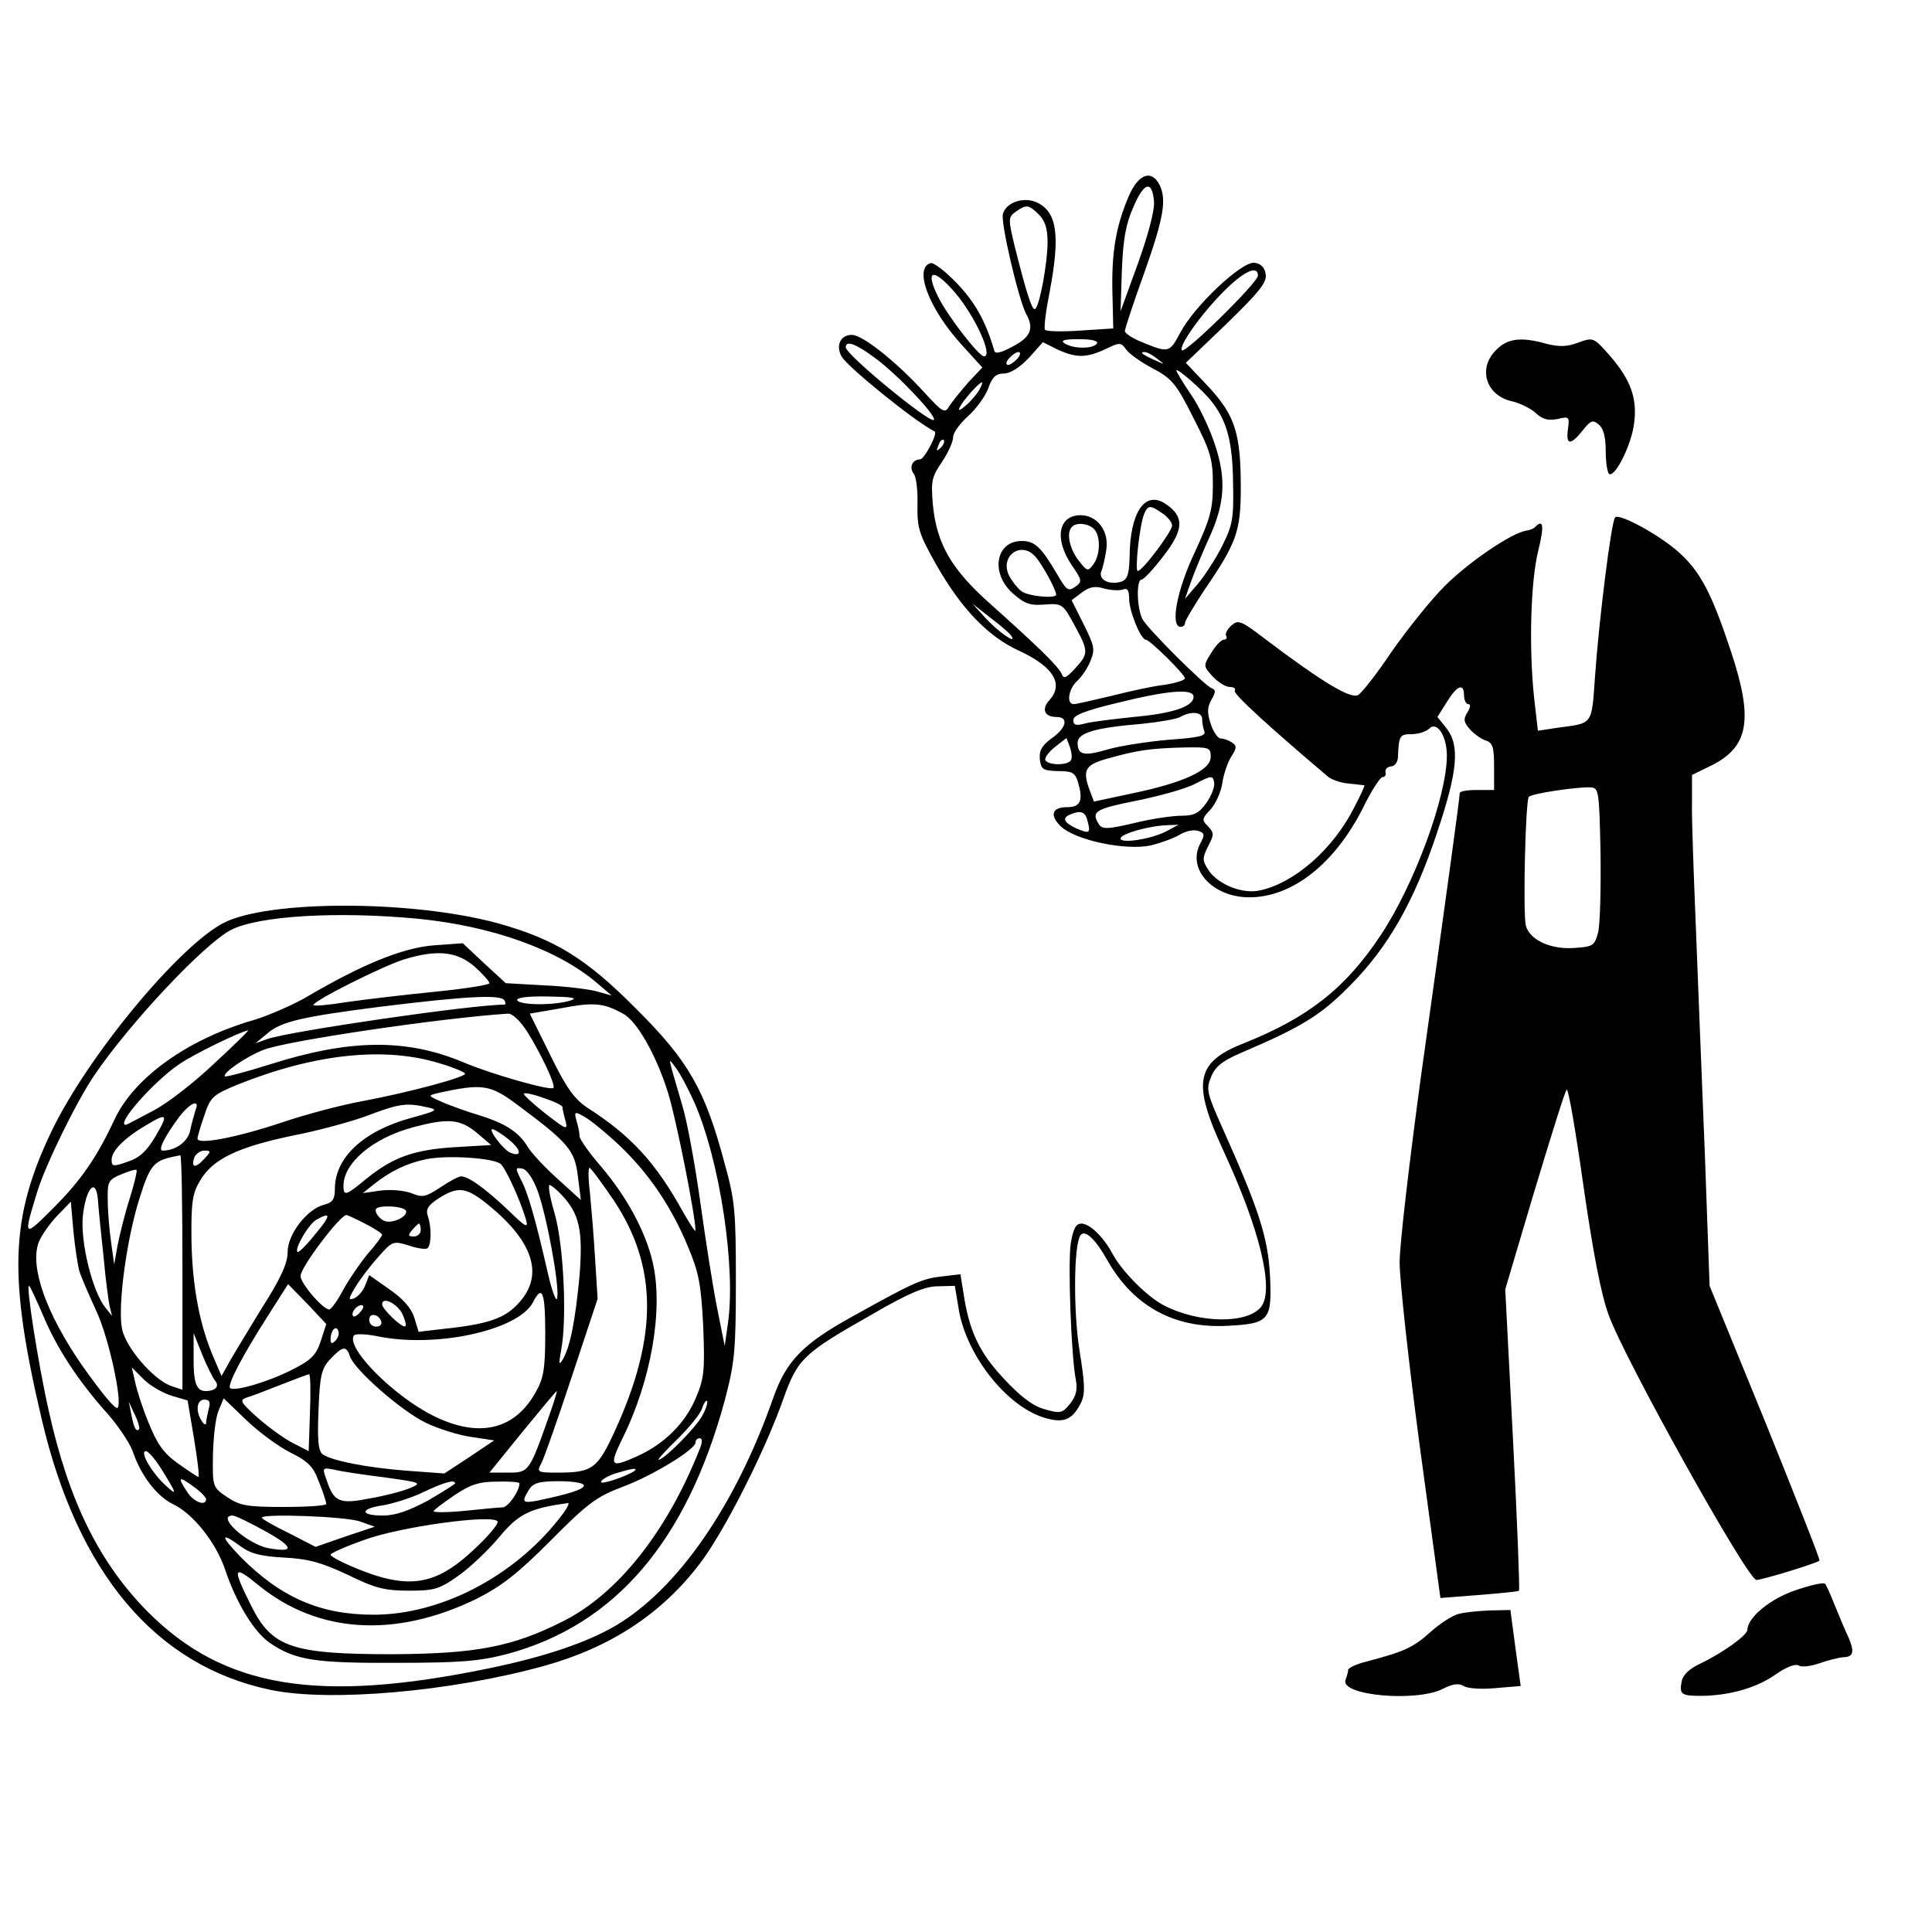 <?xml version="1.0" standalone="no"?>
<!DOCTYPE svg PUBLIC "-//W3C//DTD SVG 20010904//EN"
 "http://www.w3.org/TR/2001/REC-SVG-20010904/DTD/svg10.dtd">
<svg version="1.0" xmlns="http://www.w3.org/2000/svg"
 width="450pt" height="450pt" viewBox="0 0 450 450"
 preserveAspectRatio="xMidYMid meet">

<g transform="translate(0,450) scale(0.1,-0.1)"
fill="#000000" stroke="none">
<path d="M2629 4043 c-30 -71 -40 -130 -38 -223 l2 -85 -77 -5 c-43 -3 -80 -2
-82 2 -3 4 2 44 11 89 25 133 17 186 -31 208 -30 13 -70 0 -78 -27 -6 -19 36
-198 54 -233 19 -34 11 -54 -31 -76 -28 -15 -41 -18 -43 -10 -20 68 -44 112
-87 157 -27 28 -55 50 -62 47 -39 -12 -3 -107 73 -190 l48 -53 -33 -35 c-17
-20 -37 -44 -44 -55 -10 -18 -15 -15 -59 33 -66 72 -143 133 -168 133 -26 0
-38 -24 -24 -50 13 -24 171 -152 217 -175 8 -4 -24 -65 -34 -65 -18 0 -26 -19
-15 -33 6 -7 10 -39 9 -72 -1 -54 3 -68 43 -139 59 -104 121 -168 192 -201 81
-37 107 -78 72 -116 -19 -21 -11 -39 17 -39 29 0 23 -26 -12 -50 -23 -17 -29
-29 -27 -49 3 -23 7 -26 42 -27 35 0 41 -4 48 -30 11 -39 4 -54 -26 -54 -36 0
-42 -19 -15 -45 34 -32 151 -57 210 -44 24 6 54 17 67 25 13 8 31 12 42 9 16
-5 17 -9 5 -31 -30 -59 30 -124 115 -124 100 0 199 78 265 209 19 39 40 71 45
71 6 0 9 5 7 12 -1 7 5 12 13 13 8 0 15 9 16 20 2 52 4 55 32 55 15 0 34 6 41
13 18 18 41 -17 41 -63 0 -95 -76 -301 -154 -418 -82 -124 -169 -192 -319
-252 -112 -44 -121 -91 -48 -249 85 -183 119 -323 89 -364 -31 -41 -144 -40
-226 2 -40 20 -101 82 -122 123 -20 37 -52 68 -71 68 -13 0 -19 -11 -25 -46
-7 -47 1 -265 12 -319 4 -22 0 -38 -14 -55 -18 -22 -22 -23 -60 -12 -28 8 -57
31 -95 72 -56 60 -80 110 -93 199 l-7 43 -43 -5 c-46 -5 -66 -14 -208 -93
-116 -64 -155 -104 -185 -190 -88 -251 -223 -446 -368 -531 -67 -39 -164 -72
-295 -99 -397 -82 -616 -46 -793 131 -113 114 -184 256 -231 467 -25 110 -55
302 -46 293 3 -3 17 -33 32 -68 32 -77 82 -153 148 -227 27 -30 54 -71 61 -90
19 -57 57 -106 95 -124 46 -22 99 -89 120 -151 26 -78 68 -147 105 -172 59
-40 105 -47 296 -46 151 0 193 4 258 21 250 68 416 262 505 590 23 87 26 115
26 277 0 164 -2 189 -27 278 -45 169 -84 237 -206 358 -117 118 -190 162 -323
199 -200 54 -534 54 -638 0 -106 -56 -318 -313 -401 -487 -95 -200 -100 -336
-22 -668 84 -360 266 -575 533 -631 138 -29 422 -4 638 56 154 43 273 121 362
238 56 73 152 262 195 385 33 92 46 105 207 196 84 49 123 65 152 65 l40 1 8
-48 c15 -109 111 -232 200 -259 46 -14 66 -5 86 35 10 21 9 43 -4 124 -14 89
-13 240 2 265 10 16 35 -7 63 -57 61 -108 157 -160 281 -153 97 5 103 13 98
118 -5 89 -26 154 -113 348 -34 76 -36 86 -24 114 9 23 26 37 68 55 145 62
187 88 256 158 88 89 148 193 202 355 48 143 54 203 22 244 l-21 26 22 35 c24
39 40 45 40 15 0 -11 5 -20 10 -20 6 0 5 -8 -2 -19 -10 -16 -9 -23 6 -40 10
-11 27 -23 37 -26 16 -5 19 -16 19 -61 l0 -54 -40 0 c-22 0 -40 -3 -40 -7 0
-11 -29 -223 -90 -658 -27 -198 -50 -394 -50 -435 0 -41 21 -234 47 -429 l48
-353 90 7 c50 4 92 8 93 10 2 2 -4 161 -14 353 l-18 349 68 229 c38 126 71
232 75 236 4 4 21 -96 39 -223 22 -153 41 -254 59 -302 35 -99 323 -616 344
-617 13 0 138 38 147 45 2 2 -55 146 -126 322 l-130 318 -11 305 c-7 168 -16
406 -21 530 -5 124 -10 254 -9 290 l0 65 41 20 c92 44 103 108 49 270 -44 133
-71 184 -120 228 -44 40 -139 92 -149 82 -9 -8 -38 -242 -47 -372 -8 -113 -4
-107 -87 -118 l-46 -7 -9 79 c-12 115 -8 269 10 341 14 57 12 74 -7 55 -3 -4
-13 -8 -21 -9 -34 -5 -134 -73 -190 -129 -33 -33 -88 -102 -123 -152 -34 -51
-70 -97 -79 -102 -18 -9 -83 30 -218 132 -55 42 -61 44 -77 30 -10 -9 -15 -20
-12 -24 3 -5 0 -9 -6 -9 -5 0 -19 -14 -29 -31 -19 -30 -18 -31 4 -55 12 -13
30 -24 39 -24 10 0 15 -4 12 -9 -4 -7 79 -83 216 -199 9 -8 32 -16 50 -17 18
-2 34 -4 36 -4 1 -1 -9 -24 -24 -52 -49 -97 -139 -176 -220 -193 -40 -9 -97
14 -119 47 -15 23 -15 28 -1 56 14 27 14 31 0 46 -15 15 -15 18 5 39 12 13 25
41 28 62 3 21 13 50 21 62 13 20 13 25 1 33 -8 5 -19 9 -26 9 -6 0 -17 15 -23
34 -9 27 -8 39 2 57 10 17 10 23 0 26 -17 7 -148 137 -161 161 -13 25 -15 92
-2 92 5 0 28 25 51 55 48 62 49 92 4 122 -48 31 -82 -21 -83 -124 -1 -41 -5
-53 -20 -58 -28 -8 -53 5 -46 24 4 9 9 32 12 52 6 43 -22 79 -60 79 -52 0 -62
-55 -21 -116 25 -36 25 -39 8 -51 -16 -11 -20 -8 -42 30 -37 63 -52 77 -82 77
-61 0 -74 -75 -21 -122 27 -24 40 -29 74 -26 41 3 43 1 69 -47 34 -62 34 -67
2 -102 -20 -22 -27 -25 -31 -13 -7 17 -54 63 -167 164 -90 80 -124 139 -133
229 -5 56 -3 66 21 101 14 21 26 47 26 58 0 10 16 32 35 49 19 17 40 46 47 65
9 26 18 34 36 34 15 0 37 14 58 36 l33 37 34 -17 c44 -20 67 -20 112 1 33 16
36 16 48 -1 7 -10 35 -30 62 -44 45 -24 55 -36 95 -116 40 -78 45 -96 45 -155
0 -57 -6 -79 -42 -157 -42 -88 -58 -174 -33 -174 6 0 10 4 10 9 0 5 21 40 46
78 74 108 84 136 84 236 0 127 -13 169 -75 236 l-53 56 95 91 c75 73 94 96 91
115 -2 16 -11 25 -26 27 -29 4 -140 -100 -173 -163 -26 -48 -26 -48 -96 -19
-18 8 -33 18 -33 23 0 5 20 66 45 135 46 130 53 172 35 207 -19 35 -49 23 -71
-28z m59 -14 c1 -21 -14 -77 -38 -144 l-40 -110 3 95 c3 72 9 108 27 148 25
59 44 63 48 11z m-268 -29 c14 -14 20 -33 20 -63 0 -52 -20 -157 -30 -157 -7
0 -19 37 -46 144 -16 66 -16 70 2 83 24 17 30 17 54 -7z m510 -142 c0 -16
-169 -182 -177 -174 -9 9 45 85 98 138 47 47 79 61 79 36z m-706 -39 c47 -55
90 -149 68 -149 -12 0 -84 93 -106 137 -33 65 -13 71 38 12z m331 -119 c-8
-13 -55 -13 -75 0 -11 7 -2 10 33 10 30 0 46 -4 42 -10z m-514 -36 c49 -36
142 -134 134 -142 -9 -9 -205 152 -205 169 0 17 23 9 71 -27z m329 1 c-7 -8
-17 -15 -22 -15 -6 0 -5 7 2 15 7 8 17 15 22 15 6 0 5 -7 -2 -15z m326 -1 c18
-14 18 -14 -6 -3 -31 14 -36 19 -24 19 6 0 19 -7 30 -16z m126 -99 c36 -46 49
-94 50 -189 2 -83 -1 -99 -25 -147 -15 -30 -41 -70 -57 -89 l-30 -35 14 40 c8
22 26 66 40 97 39 83 43 141 16 222 -12 37 -37 90 -56 117 -19 28 -34 53 -34
56 0 8 62 -46 82 -72z m-541 27 c-5 -9 -19 -26 -32 -37 -26 -23 -17 -2 14 33
25 27 31 28 18 4z m-90 -135 c-10 -9 -11 -8 -5 6 3 10 9 15 12 12 3 -3 0 -11
-7 -18z m517 -153 c12 -8 22 -21 22 -28 0 -14 -69 -106 -80 -106 -7 0 4 106
15 133 9 21 14 21 43 1z m-160 -36 c16 -16 15 -60 -1 -82 -13 -18 -15 -17 -35
9 -21 27 -29 65 -15 78 10 11 38 8 51 -5z m-136 -65 c16 -18 48 -77 48 -88 0
-10 -65 -4 -81 8 -9 7 -21 22 -28 35 -24 46 27 84 61 45z m204 -76 c10 4 14
-2 14 -22 0 -28 27 -95 39 -95 9 0 91 -81 91 -90 0 -4 -21 -11 -47 -15 -27 -3
-82 -15 -125 -26 -42 -10 -81 -19 -87 -19 -18 0 -12 36 8 54 11 10 25 31 31
47 11 26 9 35 -16 85 l-28 56 24 18 c17 13 31 16 52 9 16 -4 36 -5 44 -2z
m-260 -109 c13 -20 -31 10 -61 43 l-30 33 42 -33 c24 -18 46 -37 49 -43z m424
-141 c0 -23 -50 -39 -140 -47 -47 -5 -97 -11 -112 -15 -22 -6 -28 -4 -28 8 0
11 28 22 103 40 117 29 177 34 177 14z m20 -51 c0 -8 2 -21 5 -29 5 -11 -12
-15 -82 -20 -48 -4 -112 -14 -141 -22 -57 -17 -72 -14 -72 15 0 23 41 35 149
44 40 4 81 11 90 16 24 14 51 12 51 -4z m-306 -97 c-7 -12 -51 -12 -59 0 -3 5
7 19 22 31 l27 21 8 -21 c4 -12 6 -26 2 -31z m326 8 c0 -31 -63 -60 -183 -85
l-89 -19 -9 24 c-19 50 -12 62 44 77 64 18 94 23 175 25 59 1 62 0 62 -22z
m-10 -107 c-17 -24 -29 -30 -58 -30 -20 0 -70 -7 -110 -17 -64 -15 -75 -15
-83 -2 -18 29 -7 35 88 54 54 11 116 28 138 40 37 19 40 19 43 3 2 -10 -6 -31
-18 -48z m918 -118 c1 -84 -1 -167 -6 -185 -8 -30 -12 -32 -55 -35 -56 -4
-104 19 -113 52 -7 29 -1 292 7 300 7 8 117 24 144 22 19 -1 20 -9 23 -154z
m-1195 76 c8 -29 5 -31 -27 -17 -28 13 -33 24 -13 32 24 10 35 7 40 -15z m186
-23 c-34 -19 -109 -31 -109 -18 0 11 68 30 110 31 l25 1 -26 -14z m-1745 -205
c172 -17 326 -72 417 -150 l34 -29 -35 10 c-19 5 -75 12 -124 14 l-88 5 -50
46 -50 47 -69 -5 c-71 -6 -164 -43 -298 -122 -32 -18 -85 -41 -117 -51 -155
-44 -281 -134 -327 -232 -42 -90 -79 -143 -143 -207 -70 -70 -70 -69 -37 39
20 64 91 209 133 271 84 123 255 305 318 338 64 33 248 44 436 26z m131 -111
c19 -17 35 -35 35 -39 0 -4 -57 -13 -127 -20 -71 -7 -163 -18 -205 -24 -43 -7
-78 -10 -78 -7 0 10 160 90 210 106 78 24 124 19 165 -16z m70 -79 c3 -5 3
-10 0 -10 -76 0 -500 -62 -552 -80 l-28 -10 29 24 c32 27 82 38 261 61 202 25
281 29 290 15z m155 0 c-36 -12 -118 -12 -125 0 -4 6 22 10 72 9 54 -1 70 -3
53 -9z m121 -31 c32 -16 77 -96 104 -181 20 -63 65 -291 65 -324 0 -5 -13 15
-29 43 -63 114 -120 177 -223 243 -30 20 -49 46 -86 122 l-48 97 75 13 c74 14
97 12 142 -13z m-223 -42 c32 -51 67 -125 61 -131 -7 -7 -141 31 -208 59 -135
57 -267 55 -455 -5 -54 -17 -100 -29 -102 -27 -7 7 48 45 88 61 49 21 416 75
571 85 10 1 28 -16 45 -42z m-729 -74 c-45 -43 -109 -93 -142 -110 -34 -18
-62 -33 -64 -33 -24 0 64 100 124 141 35 24 142 76 161 79 2 0 -33 -35 -79
-77z m526 0 c28 -8 54 -19 58 -23 9 -7 -127 -44 -245 -66 -43 -8 -124 -29
-180 -48 -108 -36 -198 -53 -198 -38 0 4 7 29 16 54 14 43 20 48 78 72 180 72
343 89 471 49z m592 -90 c60 -136 98 -389 78 -519 l-7 -49 -18 90 c-10 50 -27
160 -39 246 -12 85 -30 186 -42 225 -35 120 -34 112 -15 87 10 -13 29 -49 43
-80z m-411 -7 c117 -87 133 -105 140 -166 l7 -55 -54 49 c-29 26 -61 60 -70
75 -21 35 -53 55 -115 74 -27 8 -65 22 -84 30 -34 15 -34 15 -10 21 104 23
122 20 186 -28z m104 -4 c0 -4 3 -18 7 -32 6 -23 3 -22 -45 15 -28 22 -51 43
-52 47 0 4 20 0 45 -9 25 -8 45 -18 45 -21z m-855 -9 c-3 -10 -9 -31 -12 -46
-5 -26 -34 -47 -64 -47 -12 0 4 32 38 78 26 34 50 44 38 15z m540 8 c27 -6 24
-8 -38 -25 -110 -30 -177 -92 -177 -165 0 -24 -5 -32 -25 -37 -40 -10 -85 -69
-85 -110 0 -27 -16 -62 -64 -137 -34 -56 -69 -113 -76 -127 l-14 -25 -18 42
c-33 76 -50 166 -52 273 -1 89 2 110 20 140 29 50 87 78 216 105 62 12 142 34
178 48 69 26 87 29 135 18z m448 -89 c70 -67 121 -143 160 -237 25 -60 30 -87
35 -185 4 -104 2 -121 -18 -168 -25 -58 -73 -105 -134 -133 -64 -29 -68 -25
-37 39 68 136 97 304 71 413 -17 72 -60 151 -120 222 -28 32 -50 64 -50 70 0
7 -3 23 -7 36 -6 22 -5 23 18 10 13 -7 50 -37 82 -67z m-1081 21 c-20 -34 -37
-50 -65 -59 -34 -12 -37 -11 -37 5 0 20 29 50 80 80 50 30 53 27 22 -26z m748
9 l34 -29 -85 -5 c-96 -6 -144 -24 -205 -73 -48 -40 -54 -42 -54 -17 0 53 68
111 161 136 82 22 110 20 149 -12z m75 -16 c29 -24 32 -42 4 -31 -17 7 -53 55
-42 55 4 0 22 -11 38 -24z m-710 -46 c-20 -22 -31 -20 -22 5 4 8 14 15 23 15
16 0 16 -2 -1 -20z m-50 -264 l0 -273 -27 9 c-41 15 -106 90 -114 134 -10 53
11 209 41 303 26 82 33 89 95 100 3 1 5 -122 5 -273z m741 253 c12 -10 46 -85
59 -129 6 -22 0 -19 -41 21 -55 52 -93 79 -110 79 -6 0 -28 -12 -49 -26 -33
-22 -41 -24 -67 -13 -16 6 -47 9 -71 6 l-42 -6 25 20 c39 31 78 50 123 59 48
10 156 3 173 -11z m-864 -81 c-11 -34 -23 -83 -28 -108 l-8 -45 -7 50 c-4 28
-8 72 -8 98 -1 45 1 49 32 62 17 7 33 12 35 10 2 -2 -5 -32 -16 -67z m950 19
c21 -57 51 -218 46 -250 -2 -12 -12 14 -22 58 -28 122 -46 187 -63 218 -13 27
-13 28 4 25 10 -2 24 -22 35 -51z m177 -22 c103 -154 104 -317 4 -536 -41 -90
-53 -99 -134 -99 -48 0 -49 1 -38 22 6 11 38 102 71 202 l60 181 -6 95 c-3 52
-9 121 -12 153 -4 31 -4 57 -1 57 3 0 28 -34 56 -75z m-1188 -130 c5 -55 12
-109 15 -120 l5 -20 -16 20 c-30 38 -58 152 -52 213 7 64 30 91 35 39 1 -17 7
-77 13 -132z m1067 142 c42 -44 50 -84 42 -187 -10 -107 -22 -167 -39 -196 -9
-15 -10 -12 -4 21 14 72 6 245 -15 318 -11 37 -16 67 -12 67 3 0 16 -10 28
-23z m-170 -24 c104 -85 129 -162 72 -226 -32 -37 -71 -51 -175 -62 l-60 -7
-10 33 c-7 22 -26 44 -58 66 l-47 33 -9 -23 c-5 -14 -17 -27 -26 -31 -14 -5
-14 -2 2 25 10 17 34 49 53 70 34 39 36 39 72 28 21 -7 41 -10 44 -6 9 8 9 49
1 73 -6 17 -1 26 25 43 46 29 64 26 116 -16z m-953 -154 c4 -13 22 -55 40 -94
28 -60 61 -210 49 -224 -5 -5 -37 34 -83 99 -83 120 -122 229 -101 286 6 16
26 44 43 62 l32 33 6 -69 c4 -38 10 -80 14 -93z m760 142 c8 -13 -30 -32 -49
-25 -8 3 -17 12 -20 20 -4 10 3 14 29 14 18 0 36 -4 40 -9z m-211 -56 c-20
-25 -39 -44 -41 -41 -8 7 26 65 44 75 35 20 34 10 -3 -34z m116 25 c22 -11 40
-23 40 -26 0 -3 -15 -24 -34 -45 -18 -22 -44 -60 -57 -84 -13 -25 -28 -45 -32
-45 -15 0 -67 61 -67 78 0 20 92 142 107 142 2 0 22 -9 43 -20z m130 -15 c0
-8 -7 -15 -16 -15 -14 0 -14 3 -4 15 7 8 14 15 16 15 2 0 4 -7 4 -15z m-233
-259 c-11 -33 -22 -44 -68 -67 -55 -28 -134 -51 -143 -42 -7 7 28 74 86 165
l49 77 45 -46 44 -47 -13 -40z m523 17 c0 -83 -4 -104 -23 -137 -49 -87 -132
-106 -237 -54 -93 46 -204 158 -186 187 3 5 27 4 53 -1 137 -29 329 13 364 78
22 43 29 26 29 -73z m-333 47 c6 -13 10 -26 7 -29 -6 -6 -54 40 -54 51 0 19
35 2 47 -22z m-97 5 c-7 -9 -15 -13 -17 -11 -7 7 7 26 19 26 6 0 6 -6 -2 -15z
m48 -23 c2 -7 -3 -12 -12 -12 -9 0 -16 7 -16 16 0 17 22 14 28 -4z m-107 -45
c-8 -8 -11 -7 -11 4 0 20 13 34 18 19 3 -7 -1 -17 -7 -23z m-280 -93 c11 -13
1 -24 -22 -24 -22 0 -29 20 -28 83 l0 52 20 -50 c11 -27 25 -55 30 -61z m314
57 c10 -31 119 -127 177 -155 29 -14 77 -29 106 -33 l53 -8 -58 -39 -58 -38
-82 6 c-97 7 -182 24 -202 39 -10 9 -12 34 -9 104 3 80 7 96 28 118 28 30 37
31 45 6z m-415 -92 l37 -11 15 -89 c8 -49 13 -89 10 -89 -2 0 -23 14 -47 31
-34 24 -49 46 -68 93 -14 33 -28 77 -32 96 l-8 35 28 -28 c15 -15 45 -32 65
-38z m322 -39 l-3 -90 -37 19 c-20 10 -57 37 -82 59 -40 36 -43 41 -25 47 11
3 47 17 80 30 33 13 62 24 65 24 3 1 4 -39 2 -89z m559 -2 c-48 -137 -49 -138
-97 -138 l-44 0 77 95 c43 52 78 95 80 95 1 0 -6 -24 -16 -52z m-795 10 c-3
-13 -6 -27 -6 -33 0 -5 -5 -3 -10 5 -15 23 -12 50 6 50 12 0 15 -6 10 -22z
m190 -101 c42 -21 54 -33 67 -69 10 -24 17 -47 17 -51 0 -4 -44 -7 -99 -7 -86
0 -102 3 -132 23 -34 23 -34 24 -33 98 1 41 6 87 13 103 l12 29 52 -50 c29
-28 75 -62 103 -76z m960 86 c-14 -27 -89 -103 -102 -103 -3 0 17 22 44 48 27
27 53 58 57 71 4 12 9 20 12 18 2 -3 -2 -18 -11 -34z m-1312 -32 c-7 -7 -12 3
-18 34 l-6 30 14 -30 c8 -16 12 -32 10 -34z m1307 -43 c-76 -194 -192 -341
-321 -405 -117 -59 -203 -75 -395 -76 -235 0 -281 16 -329 111 -46 92 -44 99
17 49 138 -112 318 -123 507 -31 59 30 95 58 173 136 85 86 107 102 165 124
71 26 172 88 172 104 0 6 4 10 10 10 6 0 6 -9 1 -22z m-1258 -45 c40 -64 41
-69 13 -43 -32 29 -62 80 -46 80 5 0 20 -17 33 -37z m522 -24 c86 -12 89 -13
60 -25 -16 -7 -58 -18 -93 -24 -71 -14 -84 -9 -101 42 -11 30 -10 30 17 25 15
-4 68 -12 117 -18z m584 16 c-12 -11 -79 -34 -79 -27 0 5 15 14 33 20 37 11
52 14 46 7z m-999 -67 c0 -17 -29 -7 -44 17 -23 35 -20 38 14 13 17 -12 30
-25 30 -30z m580 37 c0 -2 -29 -20 -63 -40 -45 -24 -76 -35 -105 -35 -55 0
-54 16 1 24 23 4 65 17 92 30 48 23 75 31 75 21z m150 0 c0 -18 -26 -55 -39
-56 -9 0 -49 -4 -88 -8 -40 -4 -73 -4 -73 -1 0 3 22 19 48 37 37 25 58 32 100
32 28 1 52 -1 52 -4z m150 -5 c0 -9 -35 -20 -107 -35 -36 -7 -39 -4 -21 25 10
16 24 20 70 20 32 0 58 -4 58 -10z m-59 -79 c-107 -135 -276 -222 -431 -222
-124 0 -216 40 -310 135 -48 50 -47 59 1 24 23 -17 47 -23 102 -26 57 -3 87
-12 147 -40 63 -31 86 -37 142 -37 59 0 71 3 116 35 27 19 70 60 95 90 45 54
71 67 160 79 5 0 -5 -17 -22 -38z m-682 -28 c66 -37 68 -50 6 -39 -50 10 -123
76 -83 76 6 0 41 -17 77 -37z m220 23 l34 -12 -69 -23 -69 -24 -62 32 c-35 17
-63 33 -63 36 0 10 197 3 229 -9z m263 -67 c-90 -84 -154 -93 -284 -37 -26 11
-48 23 -48 27 0 3 35 19 78 34 83 31 303 61 311 43 2 -6 -23 -36 -57 -67z"/>
<path d="M3485 3685 c-44 -43 -24 -107 38 -120 17 -4 42 -16 54 -27 16 -15 29
-18 51 -14 27 7 28 5 24 -24 -5 -37 6 -38 34 -3 19 24 24 26 38 14 11 -9 16
-29 16 -62 0 -26 4 -50 8 -53 14 -8 52 68 58 117 8 58 -7 101 -55 157 -39 44
-39 45 -75 32 -26 -10 -45 -10 -73 -3 -60 17 -92 13 -118 -14z"/>
<path d="M4182 796 c-59 -20 -111 -63 -112 -92 0 -13 -59 -55 -112 -80 -23
-11 -38 -25 -41 -40 -6 -31 -1 -34 47 -34 66 1 128 19 172 50 24 17 45 25 53
21 7 -5 29 -2 49 5 20 7 45 13 54 14 25 0 28 12 14 45 -8 17 -22 50 -32 75
-10 25 -20 48 -23 51 -3 4 -34 -3 -69 -15z"/>
<path d="M3398 741 c-14 -3 -45 -23 -67 -43 -40 -36 -61 -45 -148 -68 -24 -6
-43 -15 -43 -20 0 -4 -3 -15 -6 -23 -13 -36 163 -52 226 -21 23 12 38 14 49 7
9 -6 42 -8 74 -5 l59 5 -6 43 c-3 24 -9 64 -12 89 l-6 45 -47 -1 c-25 -1 -58
-4 -73 -8z"/>
</g>
</svg>
